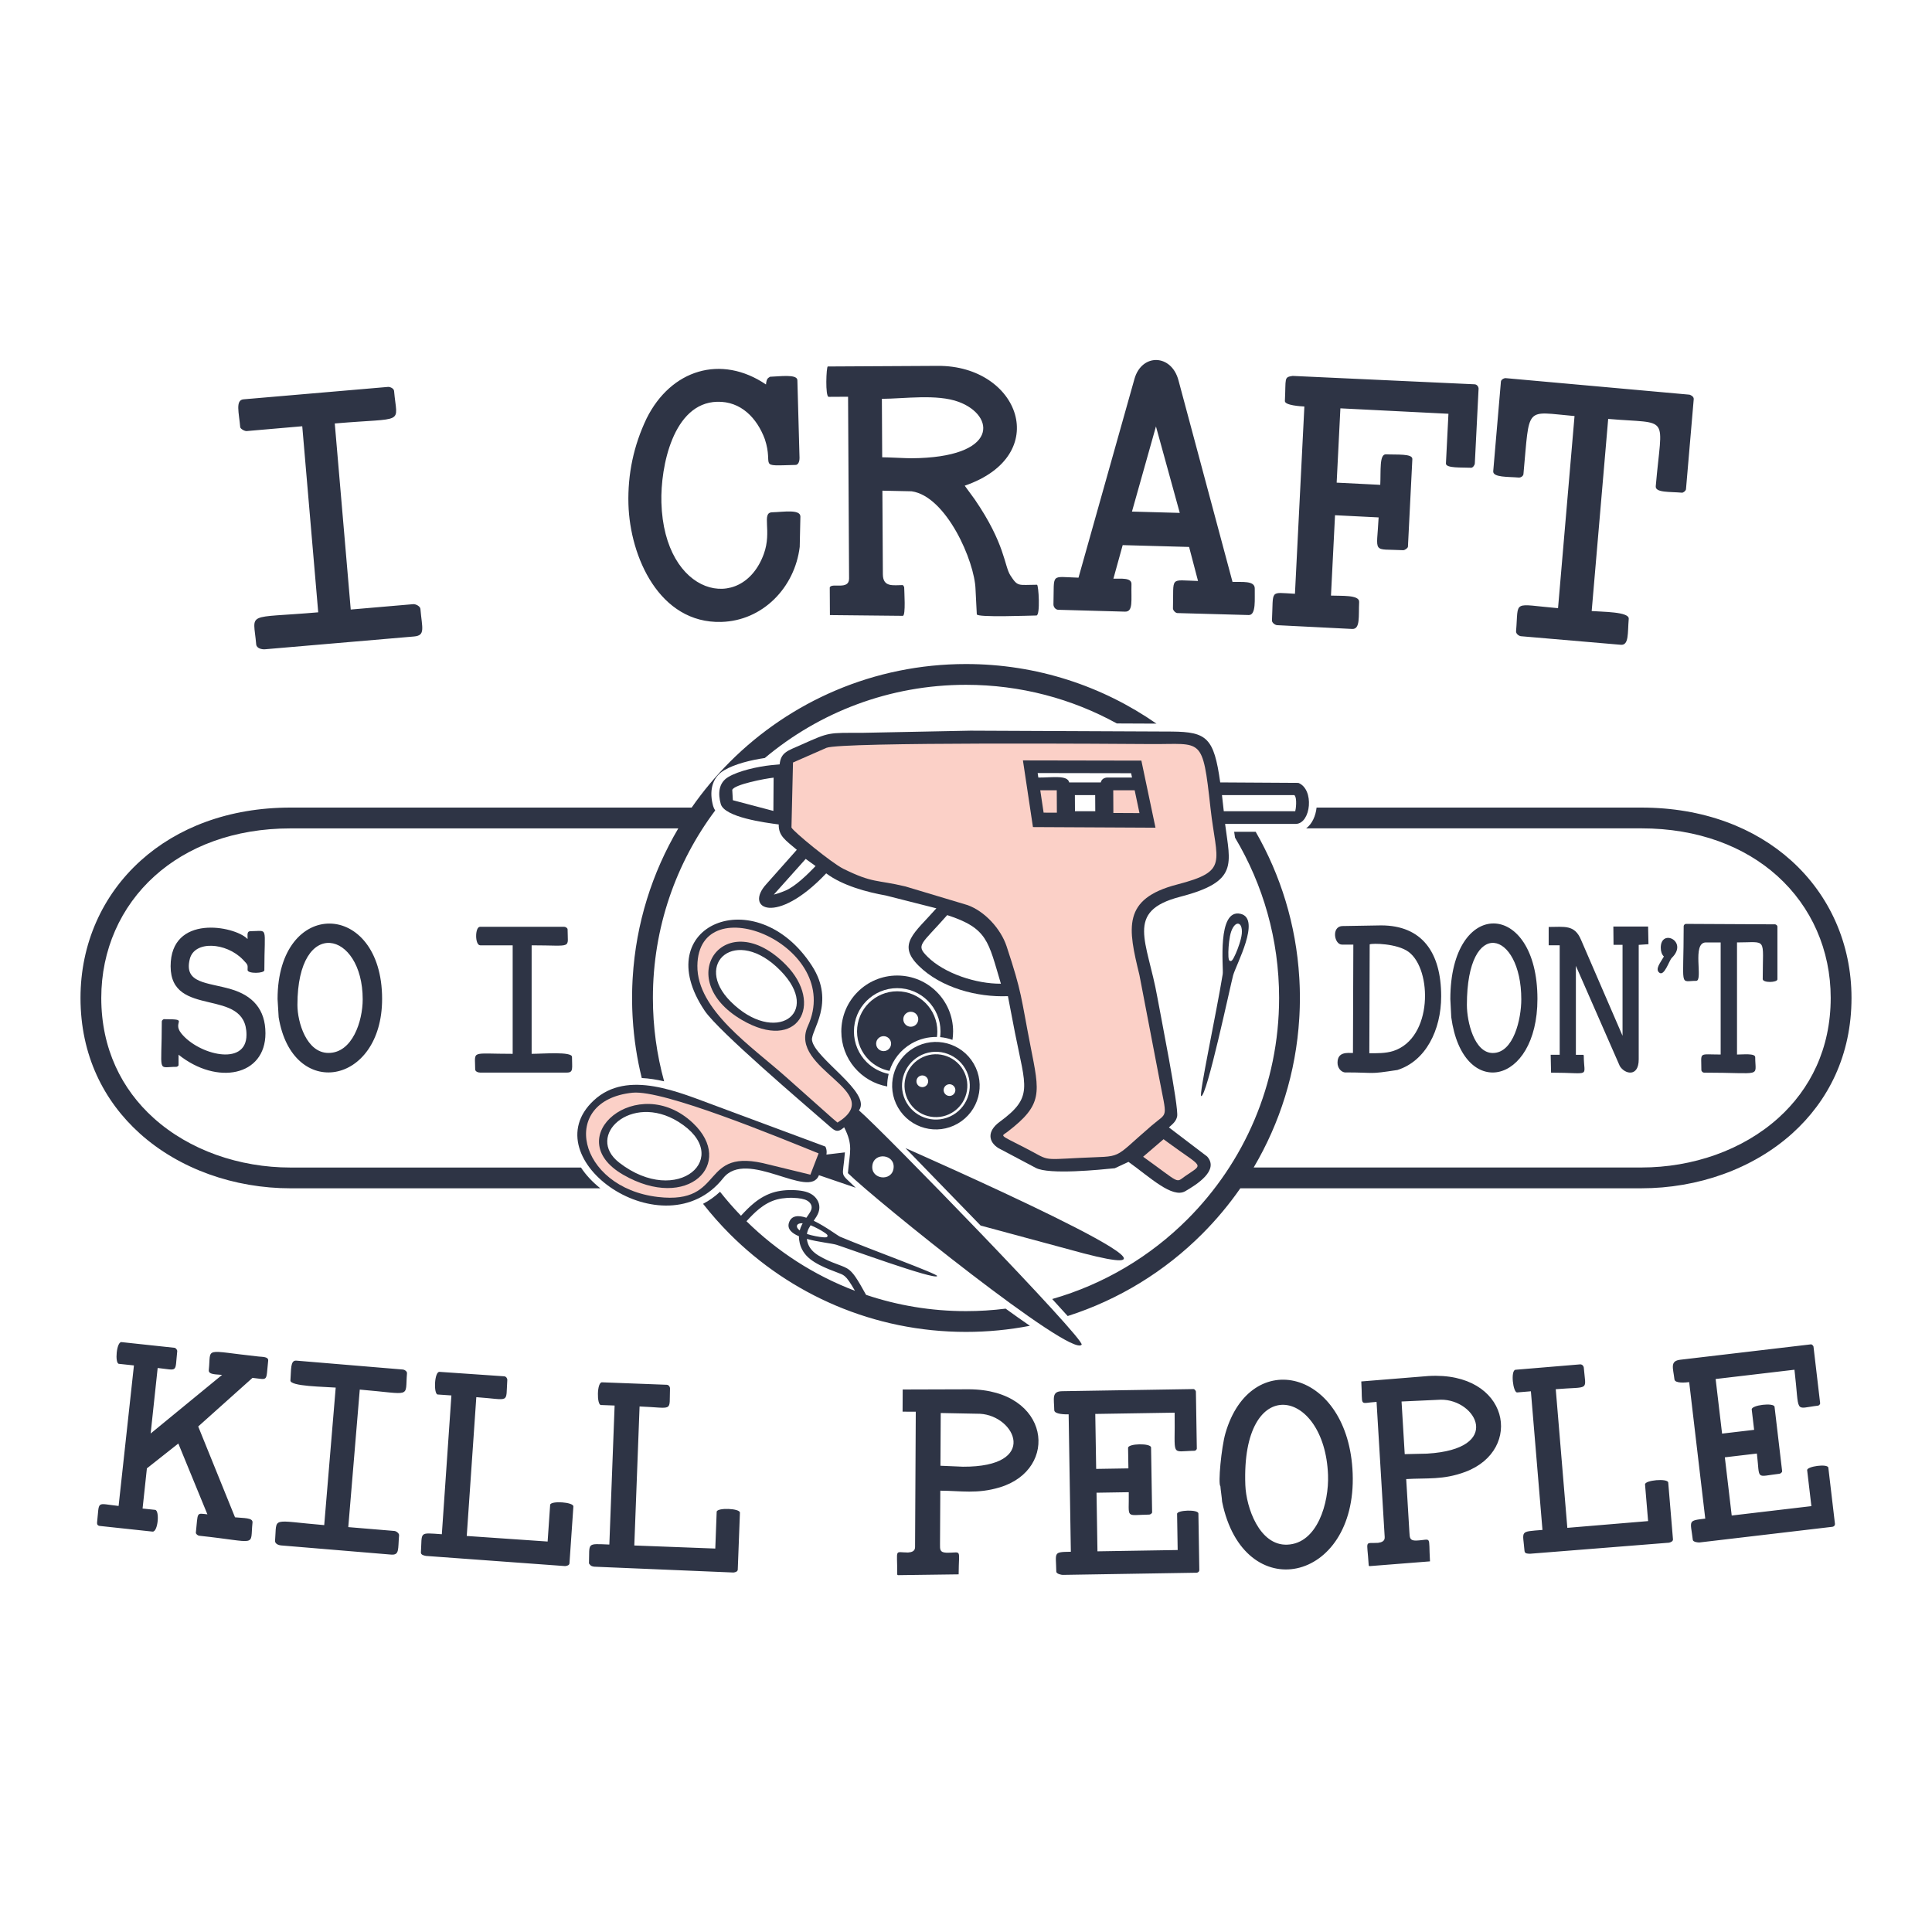 <?xml version="1.0" encoding="utf-8"?>
<!-- Generator: Adobe Illustrator 25.0.0, SVG Export Plug-In . SVG Version: 6.00 Build 0)  -->
<svg version="1.1" id="Layer_1" xmlns="http://www.w3.org/2000/svg" xmlns:xlink="http://www.w3.org/1999/xlink" x="0px" y="0px"
	 viewBox="0 0 864 864" style="enable-background:new 0 0 864 864;" xml:space="preserve">
<style type="text/css">
	.st0{fill:#2E3445;}
	.st1{fill-rule:evenodd;clip-rule:evenodd;fill:#2E3445;}
	.st2{fill-rule:evenodd;clip-rule:evenodd;fill:#FBD0C7;}
</style>
<g>
	<path class="st0" d="M351.26,398.28c4.38-1.83,9.94-7.27,13.47-10.97l-4.42-3.2l-14.26,15.95
		C347.27,399.79,348.95,399.25,351.26,398.28L351.26,398.28z M345.96,347.77c-3.86,0.41-17.64,3.06-18.49,5.47l0.26,4.62l18.13,4.79
		L345.96,347.77L345.96,347.77z M344.7,342.2c1.36-0.15,2.67-0.27,3.96-0.36c0.55-5.44,3.58-6.07,9.56-8.74
		c13.06-5.83,11.82-5.34,27.61-5.38l48.22-0.96l90.08,0.4c15.58,0.16,18.76,2.77,21.56,22.74l34.93,0.21
		c7.26,2.85,5.65,18.1-1.02,18.34l-31.73,0c2.29,18.01,6.18,25.79-20.05,32.58c-25.03,6.48-14.69,19.76-10.23,45.03
		c1.18,6.69,9.68,49.16,8.83,53.23c-0.46,2.19-1.97,3.37-3.68,4.89l17.12,13.03c5.47,6.17-4.7,12.54-9.8,15.5
		c-5.82,3.37-15.82-6.29-25.39-13.11l-6.12,2.84c-6.45,0.65-29.43,3.01-35.36-0.16l-16.7-8.84c-4.35-2.73-5.31-7.43,0.61-11.77
		c15.09-11.07,11.63-15.3,6.8-39.81l-3.15-16.37c-13.72,0.58-29.95-3.72-39.93-13.61c-9.79-9.7-1.88-14.53,7.93-25.67l-22.61-5.74
		c-8.34-1.47-19.38-4.41-26.66-9.9c-22.37,23.69-36.99,15.79-26.63,4.66l13.49-15.19c-5.1-4.35-8.19-6.17-8.09-11.34
		c-6.08-0.8-24.24-3.2-25.92-9.15c-1.27-4.5-1.07-9.44,3.37-12.07C330.46,344.64,338.98,342.82,344.7,342.2L344.7,342.2z
		 M464.35,347.73c6.54,0,12.99-1.2,13.81,2.17h14.1c0.52-2.15,2.74-2.16,2.75-2.17h11.24l-0.41-1.95l-41.79-0.07L464.35,347.73
		L464.35,347.73z M489.77,355.58h-9.08l0.04,7.2h9.08L489.77,355.58L489.77,355.58z M578.85,355.58h-32.38l0.81,7.2h31.96
		C579.46,362.17,580.21,356.9,578.85,355.58L578.85,355.58z M423.6,409.24c-11.63,13.25-14.25,13.22-8.8,18.62
		c7.59,7.53,21.82,12.15,32.81,12.06C441.92,420.96,441.77,415.13,423.6,409.24L423.6,409.24z"/>
	<path class="st0" d="M135.17,190.62l7.14,83.21c-32.96,2.83-29.01-0.54-27.74,14.31c0.16,1.86,2.59,2.33,3.94,2.22l66.64-5.72
		c5.21-0.45,3.6-3.68,2.86-12.34c-0.1-1.18-2.06-2.21-3.25-2.11l-27.91,2.4l-7.14-83.21c32.09-2.75,27.83,0.76,26.52-14.54
		c-0.1-1.19-1.87-1.89-2.71-1.81l-64.61,5.55c-3.75,0.32-2.03,6.07-1.49,12.4c0.07,0.84,2.03,1.87,2.88,1.8L135.17,190.62
		L135.17,190.62z M281.04,225.45c0.65,23.59,13.88,53.45,41.53,52.68c18.5-0.51,32.86-15.34,35.07-33.58l0.3-13.59
		c-0.09-3.32-7.66-1.99-12.62-1.86c-4.94,0.13,0.01,8.32-3.73,18.61c-9.76,26.9-44.65,18.92-45.81-23.02
		c-0.44-16.01,5.23-44.47,24.91-45.01c10.69-0.3,17.86,7.32,21.35,16.73c4.15,12.54-3.86,11.99,13.73,11.51
		c1.53-0.04,1.81-2.26,1.78-3.11l-0.96-34.79c-0.08-2.86-8.12-1.64-12.27-1.53c-0.5,0.53-1.51,0.32-1.77,3.45
		c-20.04-13.56-42.49-6.73-53.41,15.23C283.38,199.24,280.67,212.04,281.04,225.45L281.04,225.45z M407.67,219.71
		c15.5,2.17,28.22,31.26,28.59,43.81l0.57,11.2c0.04,1.52,24.01,0.55,26.66,0.53c1.82-0.01,0.97-13.76,0.26-13.75
		c-8.56,0.04-8.52,1.01-11.9-4.18c-2.78-4.27-2.26-14.03-15.97-34.03l-4.45-6.09c39.46-13.58,24.42-53.78-12.01-53.58l-49.23,0.27
		c-0.66,0-1.22,13.59,0.41,13.58l8.66-0.05l0.45,81.31c0.03,5.32-7.74,1.75-8.64,3.95l0.07,12.39l32.6,0.33
		c1.4-0.01,0.62-11.32,0.61-12.9l-0.34-0.51c-0.17-0.17-0.17-0.17-0.17-0.34c-4.39,0.02-8.99,1.11-9.02-4.87l-0.21-37.35
		L407.67,219.71L407.67,219.71z M394.52,204.5l-0.14-26.14c10.09-0.06,24.58-2.23,34.3,1.34c16.44,6.04,18.38,25.01-21.25,25.24
		C405.55,204.95,396.72,204.49,394.52,204.5L394.52,204.5z M507.36,169.37l-25.05,88.97c-12.78-0.36-10.8-2.34-11.2,11.92
		c-0.03,1.19,0.95,2.41,2.14,2.44l29.86,0.83c3.77,0.1,2.69-5.06,2.89-12.32c0.08-3-4.79-2.34-8.08-2.43l4.15-15l29.7,0.82
		l3.99,15.22c-13-0.36-10.8-2.26-11.21,12.26c-0.02,0.85,1.13,2.07,1.98,2.09l31.9,0.88c3.44,0.09,2.58-7.44,2.7-11.81
		c0.1-3.7-5.86-2.88-9.94-2.99l-24.17-90.16C523.87,158.23,510.65,157.96,507.36,169.37L507.36,169.37z M506.22,228.78l10.73-38.08
		l10.65,38.67L506.22,228.78L506.22,228.78z M583.32,181.79l-4.21,83.75c-11.56-0.58-9.58-2.05-10.28,11.89
		c-0.06,1.19,1.59,2.12,2.27,2.15l33.57,1.69c3.74,0.19,2.83-5.64,3.15-12.08c0.17-3.28-8.21-2.62-12.6-2.84l1.81-35.94l19.5,0.98
		c-0.84,16.62-3.15,13.95,10.99,14.66c0.68,0.03,2.09-0.92,2.12-1.59l1.97-39.16c0.13-2.51-6.93-1.88-11.79-2.12
		c-3.05-0.15-2.24,7.43-2.56,13.64l-19.5-0.98l1.67-33.23l48.32,2.43l-1.12,22.21c-0.11,2.23,7.24,1.73,11.29,1.93
		c0.68,0.03,1.59-1.11,1.63-1.96l1.68-33.4c0.03-0.68-0.58-1.9-1.77-1.96l-81.4-3.75c-3.99,0.61-2.93,0.92-3.45,11.21
		C574.51,181.29,581.77,181.71,583.32,181.79L583.32,181.79z M704.14,186.06l-7.38,85.92c-20.83-1.79-17.54-3.95-18.77,10.31
		c-0.1,1.18,1.35,2.16,2.19,2.23l44.65,3.83c3.71,0.32,3.01-5.25,3.55-11.62c0.28-3.21-12.05-3.08-16.57-3.47l7.38-85.92
		c28.17,2.42,24.08-2.58,21.27,30.11c-0.25,2.93,6.25,2.41,11.68,2.88c0.68,0.06,1.78-0.87,1.84-1.55l3.46-40.25
		c0.1-1.18-1.21-1.81-1.87-2.03l-82.17-7.39c-0.85-0.07-2.1,0.67-2.18,1.52l-3.44,40.08c-0.25,2.86,6.74,2.45,11.34,2.85
		c1.18,0.1,2.12-0.84,2.17-1.52C684.19,180.97,681.66,184.13,704.14,186.06L704.14,186.06z"/>
	<path class="st0" d="M79.85,476.31v-4.64c17.22,13.77,38.86,9.58,38.86-9.57c0-10.76-5.76-16.89-15.39-19.73
		c-10.62-3.13-21.21-2.46-18.44-13.51c2.09-8.35,16.2-7.45,23.67,0.2c2.62,2.68,2.17,2.46,2.17,4.73c0,1.76,7.5,1.56,7.5,0.1
		c0-20.32,2.01-17.46-6.21-17.46c-1.67,0-1.28,1.66-1.28,3.45c-0.1-0.1-0.2-0.1-0.2-0.1c-5.75-5.75-34.23-11.08-34.23,12.33
		c0,23.63,33.93,8.98,33.93,30.67c0,14.41-21.59,8.86-29.19-0.69c-4.28-5.38,4.04-6.31-7.69-6.31c-0.39,0-0.99,0.59-0.99,0.99
		c0,23.87-2.28,20.32,6.51,20.32C79.16,477.1,79.85,476.71,79.85,476.31L79.85,476.31z M124.62,454.91
		c6.13,37.38,46.26,30.44,46.26-8.19c0-44.34-46.75-45.54-46.75,0.1L124.62,454.91L124.62,454.91z M133.01,449.38
		c0-39.87,29.19-33.14,29.19-2.47c0,9.75-4.6,23.97-15.29,23.97C137.14,470.89,133.01,457.26,133.01,449.38L133.01,449.38z
		 M229.27,422.75v48.53c-19.22,0-16.77-1.76-16.77,6.9c0,1.08,1.38,1.48,2.17,1.48h38.86c3.03,0,2.27-1.95,2.27-7
		c0-2.51-13.07-1.38-18.05-1.38v-48.53c18.69,0,16.08,1.81,16.08-7.1c0-0.69-0.99-1.18-1.48-1.18h-37.68c-2.32,0-2.35,8.28,0.1,8.28
		H229.27L229.27,422.75z"/>
	<path class="st0" d="M601.35,479.59c14.51,0,10.12,0.98,23.59-1.09c12.57-3.95,19.56-17.77,19.56-32.97
		c0-19.71-8.66-31.69-26.87-31.69l-17.5,0.3c-4.75,0.37-3.45,8.29,0,8.29h5.09l-0.17,48.47c-2.36,0-6.9-0.68-6.9,4.34
		C598.14,477.52,599.62,479.3,601.35,479.59L601.35,479.59z M612.53,422.34c1-0.6,12.29-0.46,17.42,3.36
		c10.57,7.85,10.88,38.57-6.9,44.32c-3.53,1.09-7.15,0.99-10.68,0.99L612.53,422.34L612.53,422.34z M649.01,454.91
		c5.1,37.42,38.54,30.48,38.54-8.19c0-44.41-38.95-45.61-38.95,0.1L649.01,454.91L649.01,454.91z M656,449.39
		c0-39.85,24.33-33.22,24.33-2.47c0,8.67-3.39,23.99-12.74,23.99C659.31,470.91,656,456.96,656,449.39L656,449.39z M697.5,422.74
		v48.96h-4.03l0.17,8c18.42,0,14.63,2.48,14.63-7.6l-0.16-0.39h-3.37v-39.78l19.64,44.81c2.25,3.72,8.46,5.02,8.46-2.96v-51.23
		l4.36-0.3l-0.16-7.9H721.5l0.08,8.19h4.03v40.67l-18.57-42.94c-2.88-6.88-7.47-5.73-14.46-5.73v8.19H697.5L697.5,422.74z
		 M742.7,423.82c0,1.68,0.49,3.06,1.4,3.95c-1.63,2.84-4.02,5.62-2.06,7.21c2.25,1.8,4.43-5.49,5.59-6.61
		C755.23,420.98,742.7,415,742.7,423.82L742.7,423.82z M769.49,421.45v50.14c-10.14,0-8.63-1.39-8.63,6.91
		c0,0.69,0.74,1.19,1.15,1.19c26.67,0,22.93,2.34,22.93-6.91c0-1.83-5.46-1.18-8.14-1.18v-50.14c13.74,0,11.5-2.63,11.5,16.39
		c0,1.77,6.57,1.61,6.57,0.1v-23.49c0-0.69-0.66-0.99-0.99-1.09l-39.94-0.2c-0.41,0-0.99,0.49-0.99,0.99
		c0,28.24-2.05,24.48,5.59,24.48c3.29,0-2.1-17.18,4.36-17.18H769.49L769.49,421.45z"/>
	<path class="st0" d="M53.04,673.47c-10.2-1.09-8.54-2.67-9.63,7.42c-0.09,0.87,0.35,1.43,1.22,1.52l23.57,2.53
		c2.47,0.26,3.27-9.49,1.17-9.72l-5.61-0.6l1.93-17.96l14.06-11.11l13,31.67c-5.06-0.54-4.17-1.2-5.16,8.15
		c-0.07,0.62,0.86,1.35,1.49,1.42c26.85,2.86,22.64,5.18,23.84-5.89c0.24-2.25-3.99-1.94-7.82-2.35l-16.46-40.62l24.28-21.74
		c7.24,0.78,5.97,1.93,7.01-7.7c0.19-1.78-2.51-1.66-4.34-1.85c-25.08-2.69-21.1-4.45-22.22,6.07c-0.22,2.11,3.36,1.87,5.95,2.15
		l-31.95,26.22l3.14-29.31c9.33,1,7.69,2.33,8.75-7.51c0.05-0.5-0.6-1.45-1.22-1.52l-23.7-2.54c-2.24-0.24-3.08,9.51-1.17,9.71
		l6.73,0.72L53.04,673.47L53.04,673.47z M150.13,620.54l-5.14,61.5c-24.35-2.03-21.07-4-21.98,6.97c-0.11,1.38,1.59,2.02,2.59,2.1
		l49.25,4.11c3.85,0.32,3.08-2.24,3.62-8.63c0.07-0.88-1.23-1.86-2.1-1.94l-20.62-1.72l5.14-61.5c23.72,1.98,20.18,4.01,21.12-7.3
		c0.07-0.88-1.12-1.61-1.75-1.66l-47.75-3.99c-2.77-0.23-2.24,4.17-2.63,8.84C129.66,620.03,145.16,620.13,150.13,620.54
		L150.13,620.54z M190.53,695.82l62.17,4.54c0.88-0.06,1.91-0.37,1.97-1.25l1.75-25.4c0.14-2-10.25-2.67-10.39-0.72l-1.13,16.39
		l-36.17-2.49l4.28-62.07c15.48,1.07,13.11,3.15,13.86-7.72c0.04-0.63-0.52-1.55-1.4-1.61l-28.91-1.99
		c-2.35-0.16-2.69,10-0.82,10.13l6.13,0.42l-4.28,62.07c-10.47-0.72-8.77-1.21-9.36,8.15C188.18,695.44,189.88,695.69,190.53,695.82
		L190.53,695.82z M265.72,700.63l62.28,2.61c0.88-0.09,1.9-0.43,1.93-1.31l0.97-25.44c0.07-2-10.33-2.36-10.4-0.39l-0.62,16.42
		l-36.22-1.37l2.36-62.17c15.51,0.59,13.2,2.74,13.61-8.14c0.02-0.63-0.57-1.53-1.45-1.56l-28.95-1.1
		c-2.35-0.09-2.38,10.08-0.51,10.15l6.14,0.23l-2.36,62.17c-10.4-0.4-8.79-0.97-9.11,8.44c0,0.13,0,0.13,0.12,0.13
		C264.1,700.32,264.73,700.47,265.72,700.63L265.72,700.63z M406.06,694.29c-6.25-0.03-4.75-2.09-4.82,9.63c0,0.38,0.12,0.5,0.5,0.5
		l26.97-0.36c0.07-12.17,1.67-9.49-5.59-9.69c-2.89-0.14-2.75-1.52-2.74-3.9l0.13-23.83c9.31,0.05,16.5,1.55,26.6-1.49
		c26.8-8.06,22.65-43.65-13.69-43.85l-29.73,0.09l-0.05,9.91l5.9,0.03l-0.32,60.58C409.2,693.81,407.56,694.18,406.06,694.29
		L406.06,694.29z M420.57,655.49l0.13-23.58l17.56,0.34c15.86,0.85,26.66,23.84-7.65,23.67
		C429.22,655.91,421.95,655.49,420.57,655.49L420.57,655.49z M477.9,632.5l0.99,61.45c-8.13,0.13-6.65,0.17-6.51,8.89
		c0.02,1,2.28,1.47,2.91,1.46l59.82-0.97c0.5-0.01,1.25-0.4,1.23-1.27l-0.41-25.21c-0.03-1.93-9.56-1.56-9.53,0.15l0.26,16.18
		l-35.87,0.58l-0.42-26.21l14.42-0.23c0.2,12.16-1.9,10.19,9.2,10.01c0.38-0.01,1.24-0.52,1.24-1.02l-0.47-28.97
		c-0.03-2.03-10.32-1.84-10.28,0.17l0.15,9.16l-14.42,0.23l-0.4-24.58l35.49-0.57c0.33,20.28-2.13,17.22,8.93,17.04
		c0.38-0.01,1-0.52,0.99-1.02l-0.41-25.46c-0.01-0.38-0.64-1.12-1.02-1.11l-58.82,0.95c-4.78,0.08-3.59,3.29-3.5,8.46
		C471.5,632.54,476.45,632.52,477.9,632.5L477.9,632.5z M546.53,671.55c9.58,47.2,60.25,36.46,58.39-12.63
		c-1.76-46.52-45.67-56.95-56.91-17.93c-1.82,6.31-3.36,22.66-2.24,23.68C545.8,665.68,546.48,670.17,546.53,671.55L546.53,671.55z
		 M556.92,664.13c-1.93-50.66,35.51-43.53,36.98-4.54c0.47,12.4-4.69,30.68-18.27,31.19C563.2,691.25,557.29,674.13,556.92,664.13
		L556.92,664.13z M616.26,689.97c-6.24,0.38-4.87-1.77-4.18,9.93c0.02,0.37,0.15,0.49,0.53,0.47l26.89-2.12
		c-0.73-12.14,1.06-9.58-6.22-9.3c-2.89,0.05-2.84-1.34-2.99-3.71l-1.43-23.79c9.3-0.56,16.57,0.47,26.45-3.23
		c26.21-9.8,19.74-45.04-16.53-42.86l-30.01,2.43c0.71,11.82-1.32,9.63,6.83,9.14l3.64,60.47
		C619.36,689.29,617.76,689.76,616.26,689.97L616.26,689.97z M628.2,650.3l-1.42-23.54l17.54-0.81c15.9-0.19,28.14,22.06-6.09,24.12
		C636.86,650.16,629.58,650.22,628.2,650.3L628.2,650.3z M684.26,694.84l62.14-4.94c0.86-0.2,1.83-0.66,1.76-1.53L746.04,663
		c-0.17-2-10.54-1.09-10.37,0.87l1.37,16.37l-36.12,3.02l-5.18-62c15.47-1.29,13.43,1.13,12.53-9.73c-0.05-0.63-0.75-1.45-1.63-1.38
		l-28.87,2.41c-2.34,0.2-1.14,10.29,0.72,10.14l6.13-0.51l5.18,62c-10.47,0.87-8.79,0.14-8.02,9.48c0.01,0.06,0.02,0.09,0.02,0.11
		C682.04,694.81,682.97,694.79,684.26,694.84L684.26,694.84z M755.41,618.09l7.19,61.04c-8.08,0.95-6.59,0.84-5.57,9.5
		c0.12,1,2.42,1.23,3.04,1.16l59.42-7c0.5-0.06,1.2-0.52,1.1-1.39l-2.95-25.04c-0.23-1.92-9.67-0.59-9.47,1.12l1.89,16.07
		l-35.63,4.2l-3.07-26.03l14.33-1.69c1.43,12.11-0.86,10.32,10.16,9.03c0.37-0.04,1.19-0.64,1.13-1.14l-3.39-28.78
		c-0.24-2.01-10.45-0.79-10.21,1.2l1.07,9.09l-14.33,1.69l-2.88-24.42l35.25-4.15c2.37,20.14-0.38,17.35,10.6,16.05
		c0.37-0.04,0.94-0.62,0.88-1.11L811,602.2c-0.04-0.37-0.75-1.05-1.13-1l-58.42,6.88c-4.75,0.56-3.23,3.64-2.63,8.77
		C749.05,618.8,754.04,618.25,755.41,618.09L755.41,618.09z"/>
	<path class="st1" d="M401.23,436.26c13.81,0,25,11.2,25,25c0,1.28-0.1,2.54-0.28,3.77c-1.78-0.64-3.63-1.05-5.52-1.22
		c0.11-0.84,0.17-1.69,0.17-2.55c0-5.35-2.17-10.19-5.67-13.69c-3.5-3.51-8.35-5.67-13.69-5.67c-5.35,0-10.19,2.17-13.69,5.67
		c-3.51,3.5-5.67,8.35-5.67,13.69c0,5.35,2.17,10.19,5.67,13.7c2.65,2.65,6.06,4.53,9.87,5.3c-0.46,1.83-0.68,3.72-0.65,5.61
		c-11.67-2.11-20.53-12.32-20.53-24.61C376.23,447.46,387.42,436.26,401.23,436.26L401.23,436.26z M413.93,448.57
		c-3.25-3.25-7.74-5.26-12.7-5.26c-4.96,0-9.45,2.01-12.7,5.26c-3.25,3.25-5.26,7.74-5.26,12.7c0,4.96,2.01,9.45,5.26,12.7
		c2.48,2.48,5.68,4.24,9.26,4.93c1.58-4.97,4.95-9.39,9.81-12.21c3.6-2.09,7.54-3.03,11.41-2.95c0.11-0.81,0.17-1.63,0.17-2.47
		C419.19,456.31,417.18,451.82,413.93,448.57L413.93,448.57z M407.3,452.46c1.85,0,3.35,1.5,3.35,3.35c0,1.85-1.5,3.35-3.35,3.35
		c-1.85,0-3.34-1.5-3.34-3.35C403.96,453.96,405.45,452.46,407.3,452.46L407.3,452.46z M395.15,463.38c1.85,0,3.35,1.5,3.35,3.35
		c0,1.85-1.5,3.34-3.35,3.34c-1.85,0-3.34-1.5-3.34-3.34C391.81,464.88,393.31,463.38,395.15,463.38L395.15,463.38z M435.46,475.7
		c5.43,9.34,2.25,21.32-7.1,26.74c-9.34,5.43-21.32,2.25-26.74-7.1c-5.43-9.34-2.25-21.32,7.09-26.74
		C418.06,463.18,430.04,466.36,435.46,475.7L435.46,475.7z M431.65,477.91c2.1,3.62,2.53,7.75,1.54,11.5
		c-1,3.75-3.42,7.12-7.04,9.22c-3.62,2.1-7.75,2.53-11.5,1.54c-3.75-1-7.12-3.42-9.22-7.04c-2.1-3.62-2.54-7.75-1.54-11.5
		c1-3.75,3.42-7.12,7.04-9.22c3.62-2.1,7.75-2.54,11.5-1.54C426.18,471.87,429.55,474.3,431.65,477.91L431.65,477.91z
		 M432.13,489.13c0.92-3.48,0.52-7.3-1.43-10.66c-1.95-3.36-5.07-5.6-8.55-6.53c-3.47-0.92-7.3-0.52-10.66,1.43
		c-3.36,1.95-5.6,5.07-6.52,8.55c-0.92,3.48-0.52,7.3,1.43,10.66c1.95,3.36,5.07,5.61,8.55,6.53c3.48,0.92,7.31,0.52,10.66-1.43
		C428.96,495.73,431.21,492.61,432.13,489.13L432.13,489.13z M426.89,486.18c0.73,1.25,0.3,2.85-0.95,3.58
		c-1.25,0.73-2.85,0.3-3.58-0.95c-0.73-1.25-0.3-2.85,0.95-3.58C424.56,484.5,426.16,484.93,426.89,486.18L426.89,486.18z
		 M414.73,482.24c0.73,1.25,0.3,2.85-0.95,3.58c-1.25,0.72-2.85,0.3-3.58-0.95c-0.73-1.25-0.3-2.85,0.95-3.58
		C412.4,480.57,414,480.99,414.73,482.24L414.73,482.24z"/>
	<path class="st1" d="M554.83,408.68c9.23,2.21-2.09,22.78-3.38,27.53c-1.17,4.33-11.8,54.47-14.27,53.96
		c-1.14-0.24,6.8-37.12,9.63-54.57C547.23,433.07,544.12,406.12,554.83,408.68L554.83,408.68z M549.55,429.11
		c-0.19-0.64-0.25-1.9-0.22-3.33c0.03-1.43,0.13-3.02,0.33-4.64c0.2-1.63,0.49-3.29,0.96-4.63c0.47-1.33,1.11-2.33,1.68-2.85
		c1.06-0.98,2.16-0.73,2.71,0.6c0.3,0.72,0.46,1.89,0.33,3.3c-0.14,1.41-0.57,3.04-1.08,4.6c-0.5,1.56-1.08,3.05-1.65,4.35
		c-0.58,1.31-1.16,2.43-1.6,2.93C550.5,430.01,549.77,429.85,549.55,429.11L549.55,429.11z"/>
	<path class="st1" d="M352.85,546.74c-0.95,2.82,1.19,4.75,4.45,6.12c-0.02,1.03,0.11,2.04,0.34,3.02c0.3,1.29,0.81,2.55,1.56,3.76
		c0.75,1.2,1.74,2.33,3.04,3.38c1.24,0.99,2.75,1.9,4.28,2.69c1.45,0.75,2.97,1.41,4.28,1.95c1.24,0.51,2.27,0.89,3.15,1.22
		c0.91,0.34,1.69,0.63,2.25,0.88c0.55,0.24,1.05,0.51,1.56,0.94c0.56,0.47,1.16,1.14,1.89,2.19c0.79,1.13,1.71,2.65,2.7,4.37
		c-18.32-6.95-34.8-17.63-48.52-31.12c1.82-1.98,3.66-3.91,5.72-5.56c1.17-0.94,2.42-1.79,3.75-2.51c1.32-0.71,2.73-1.29,4.22-1.68
		c1.39-0.36,2.89-0.57,4.36-0.67c1.73-0.11,3.42-0.06,4.85,0.09c1.27,0.13,2.32,0.34,3.19,0.64c0.77,0.27,1.4,0.63,1.91,1.1
		c0.49,0.46,0.88,1.03,1.05,1.66c0.14,0.54,0.14,1.14-0.09,1.79c-0.34,0.97-1.19,2.18-2.06,3.41l-0.12,0.16
		C357.03,543.38,353.93,543.51,352.85,546.74L352.85,546.74z M360.83,554.05c5.17,1.42,11.23,2,13.24,2.62
		c3.63,1.1,44.29,15.97,45.03,13.98c0.34-0.93-29.62-11.77-43.39-17.57c-1.05-0.44-6.46-4.58-11.81-7.15
		c0.88-1.26,1.71-2.5,2.15-3.79c0.47-1.36,0.48-2.66,0.17-3.82c-0.35-1.3-1.1-2.43-2.06-3.32c-0.86-0.79-1.88-1.39-3.1-1.82
		c-1.13-0.4-2.45-0.66-4-0.82c-1.61-0.16-3.49-0.22-5.42-0.1c-1.66,0.11-3.38,0.35-5.01,0.78c-1.79,0.47-3.45,1.15-4.99,1.98
		c-1.53,0.82-2.96,1.8-4.28,2.86c-2.21,1.77-4.12,3.77-5.99,5.8c-3.3-3.41-6.43-6.99-9.37-10.72c-2.31,2.16-4.84,3.96-7.59,5.39
		c3.73,4.75,7.73,9.27,11.99,13.54c27.02,27.02,64.35,43.74,105.59,43.74c9.78,0,19.33-0.94,28.58-2.73
		c-3.64-2.5-7.26-5.06-10.84-7.67c-5.81,0.73-11.73,1.11-17.74,1.11c-15.62,0-30.65-2.56-44.68-7.28c-1.77-3.21-3.47-6.2-4.83-8.14
		c-0.94-1.33-1.74-2.22-2.5-2.86c-0.81-0.68-1.56-1.08-2.38-1.45c-0.82-0.37-1.57-0.64-2.46-0.97c-0.85-0.32-1.85-0.69-3.04-1.17
		c-1.18-0.48-2.58-1.1-4-1.83c-1.34-0.69-2.66-1.47-3.69-2.31c-0.98-0.78-1.72-1.63-2.27-2.5c-0.54-0.86-0.9-1.78-1.13-2.73
		C360.94,554.73,360.88,554.39,360.83,554.05L360.83,554.05z M297,483.57c-3.27-11.87-5.02-24.38-5.02-37.3
		c0-31.44,10.36-60.46,27.86-83.83c-0.4-0.61-0.71-1.26-0.91-1.95c-1.72-6.1-0.93-12.58,4.97-16.06c4.74-2.8,12.17-4.6,18.12-5.44
		c24.33-20.43,55.72-32.74,89.99-32.74c24.45,0,47.44,6.27,67.44,17.28l17.72,0.08c-24.16-16.8-53.51-26.65-85.16-26.65
		c-41.23,0-78.56,16.71-105.59,43.74c-6.29,6.29-12.02,13.13-17.1,20.45H129.98c-27.81,0-50.75,9.04-67.02,23.69
		C45.69,400.4,36,422.22,36,446.28c0,25.58,10.39,46.08,26.49,60.59c17.71,15.95,42.32,24.55,67.5,24.55h138.48
		c-3.36-2.68-6.36-5.81-8.66-9.29H129.98c-22.96,0-45.31-7.75-61.29-22.15c-14.22-12.81-23.4-30.97-23.4-53.69
		c0-21.39,8.58-40.77,23.88-54.54c14.62-13.17,35.42-21.29,60.81-21.29h173.36c-11.68,19.77-18.93,42.46-20.39,66.72l-0.04,0.7
		l-0.04,0.7l0,0.04l-0.01,0.18l-0.06,1.38l-0.03,0.67l-0.04,1.23l-0.01,0.37l0,0.12l-0.03,1.62l0,0.18l0,0.11l-0.01,1.82l0.01,1.82
		l0,0.11l0,0.19l0.03,1.62l0,0.11l0.01,0.37l0.04,1.23l0.03,0.67l0.06,1.38l0.01,0.18l0,0.04l0.04,0.7l0.04,0.7
		c0.55,9.14,1.92,18.06,4.05,26.68C290.3,482.26,293.66,482.81,297,483.57L297,483.57z M477.48,588.54
		c22.94-7.33,43.48-20.05,60.1-36.68c6.29-6.29,12.01-13.13,17.1-20.45h179.33c25.18,0,49.79-8.59,67.5-24.54
		c16.1-14.5,26.49-35,26.49-60.59c0-24.05-9.69-45.88-26.97-61.44c-16.26-14.65-39.21-23.69-67.02-23.69H588.78
		c-0.42,3.8-2.01,7.35-4.66,9.29h149.89c25.39,0,46.2,8.12,60.81,21.29c15.29,13.78,23.88,33.16,23.88,54.54
		c0,22.72-9.18,40.88-23.4,53.69c-15.98,14.4-38.33,22.15-61.29,22.15H560.65c11.68-19.77,18.93-42.47,20.39-66.72l0.04-0.7
		l0.04-0.7l0-0.04l0.01-0.18l0.06-1.38l0.03-0.67l0.04-1.23l0.01-0.37l0-0.11l0.03-1.62l0-0.19l0-0.11l0.01-1.82l-0.01-1.82l0-0.11
		l0-0.18l-0.03-1.62l0-0.12l-0.01-0.37l-0.04-1.23l-0.03-0.67l-0.06-1.38l-0.01-0.18l0-0.04l-0.04-0.7l-0.04-0.7
		c-1.42-23.63-8.34-45.78-19.5-65.18l-9.62,0c0.13,0.86,0.26,1.73,0.39,2.62c12.52,20.97,19.71,45.49,19.71,71.68
		c0,38.67-15.67,73.68-41.01,99.02c-16.57,16.58-37.29,29.01-60.46,35.64l0.67,0.73C473.32,583.94,475.41,586.23,477.48,588.54
		L477.48,588.54z M362.51,547.94c-0.31,0.47-0.59,0.93-0.81,1.37c-0.44,0.86-0.71,1.7-0.83,2.53c0.61,0.2,1.25,0.38,1.88,0.54
		c1.34,0.34,2.66,0.59,3.86,0.77c1.2,0.17,2.26,0.26,2.82,0.17c0.64-0.11,0.86-0.7,0.43-1.19c-0.37-0.42-1.25-1.03-2.29-1.65
		c-1.04-0.62-2.22-1.25-3.47-1.84C363.56,548.38,363.03,548.15,362.51,547.94L362.51,547.94z M357.64,550.26
		c0.21-0.84,0.53-1.69,0.96-2.53c0.12-0.23,0.24-0.46,0.37-0.68c-0.58-0.03-1.07,0.02-1.43,0.12c-1.18,0.32-1.49,1.22-0.79,2.21
		C356.95,549.65,357.25,549.95,357.64,550.26L357.64,550.26z"/>
	<path class="st1" d="M484.67,560.53c67.65,17.6-77.73-46.17-79.75-47.11l33.62,34.65L484.67,560.53L484.67,560.53z M369.67,514.87
		c0.02,0.46,0,0.96-0.09,1.46l8.27-0.98c-0.95,12.21-2.69,8.44,4.82,15.81l-16.44-5.61c-4.19,11.17-32.23-12.08-42.82,1.33
		c-26.2,33.15-85.96-8.6-57.89-34.75c15.19-14.15,38.54-3.43,54.87,2.51l48.69,18.1C369.38,513.2,369.62,514.02,369.67,514.87
		L369.67,514.87z M276.92,519.94c26.07,20.21,51.69-2.61,26.44-18.28C282.22,488.54,261.49,508,276.92,519.94L276.92,519.94z
		 M369.82,502.66c-10.54-9.2-48.48-41.46-54.66-50.62c-25.83-38.3,23.12-58.68,48-20.04c10.6,16.47-0.64,28.93-0.03,33.17
		c1.19,8.24,26.88,23.47,21,31.39c10.83,9.31,101.28,102.47,99.58,104.79c-4.45,6.07-92.24-64.64-104.52-76.72
		c0.8-9.61,2.46-12.3-1.67-20.49C374.2,507,373.19,505.59,369.82,502.66L369.82,502.66z M326.75,447.89
		c19.72,19.73,41.2,5.47,22.25-13.85C329.17,413.82,309.69,430.84,326.75,447.89L326.75,447.89z M390.11,521.31
		c0.69-6.24,10.2-5.19,9.51,1.05C398.94,528.58,389.42,527.55,390.11,521.31L390.11,521.31z"/>
	<path class="st2" d="M374.53,502.02c22.52-13.99-22.18-23.68-13.26-43.14c16.45-35.89-49.02-63.13-49.4-26.98
		c-0.21,19.82,24.41,36.12,39.76,49.85L372.15,500C373.28,500.98,374.05,501.65,374.53,502.02L374.53,502.02z M331.76,456.11
		c-31.72-18.54-7.22-52.05,19.76-24.56C368.59,448.95,356.88,470.83,331.76,456.11L331.76,456.11z M366.08,515.8
		c-18.16-7.31-69.43-28.56-83.26-27.13c-33.13,3.44-24.54,42.41,11.39,46.62c30.99,3.63,18-22.91,49.62-14.49l18.58,4.52
		L366.08,515.8L366.08,515.8z M309.88,502.23c19.11,18.02-2.25,39.83-31.22,23.1C249.8,508.66,285.28,479.03,309.88,502.23
		L309.88,502.23z"/>
	<path class="st2" d="M530,525.99c8.41-5.85,8.29-3.34-7.69-15.08l-1.96-1.45l-9.14,7.84C528.28,529.53,525.58,529.06,530,525.99
		L530,525.99z M465.21,353.41l1.5,10.01l5.93,0.01l-0.05-10.02H465.21L465.21,353.41z M497.85,353.41l0.05,10.15l11.68,0.06
		l-2.15-10.21H497.85L497.85,353.41z M432.72,404.77c7.72,2.78,14.86,10.64,17.43,18.4c7.01,21.17,6.34,22.43,10.72,44.76
		c4.09,20.85,5.7,25.96-10.34,38.23c-2.78,2.13-4.1,1.04,7.84,7.14c11.19,5.71,6.85,5.41,24.3,4.52c20.34-1.04,14,1.34,32.3-14.41
		c7.58-6.52,7-2.27,3.28-22.08l-8.7-45.34c-5.12-20.96-7.82-34.03,16.84-40.43c23.39-6.07,17.67-9.64,14.95-34.19
		c-3.58-32.37-3.66-28.46-26.43-28.62c-13.47-0.09-138.66-1.04-145.31,1.68L354.63,341l-0.68,29.06
		c0.69,1.73,18.03,15.89,23.08,18.4c13.45,6.67,14.88,4.85,27.87,7.96L432.72,404.77L432.72,404.77z M516.74,370.15l-54.8-0.28
		l-4.48-29.82l3.29,0.01l49.68,0.09L516.74,370.15L516.74,370.15z"/>
</g>
</svg>
